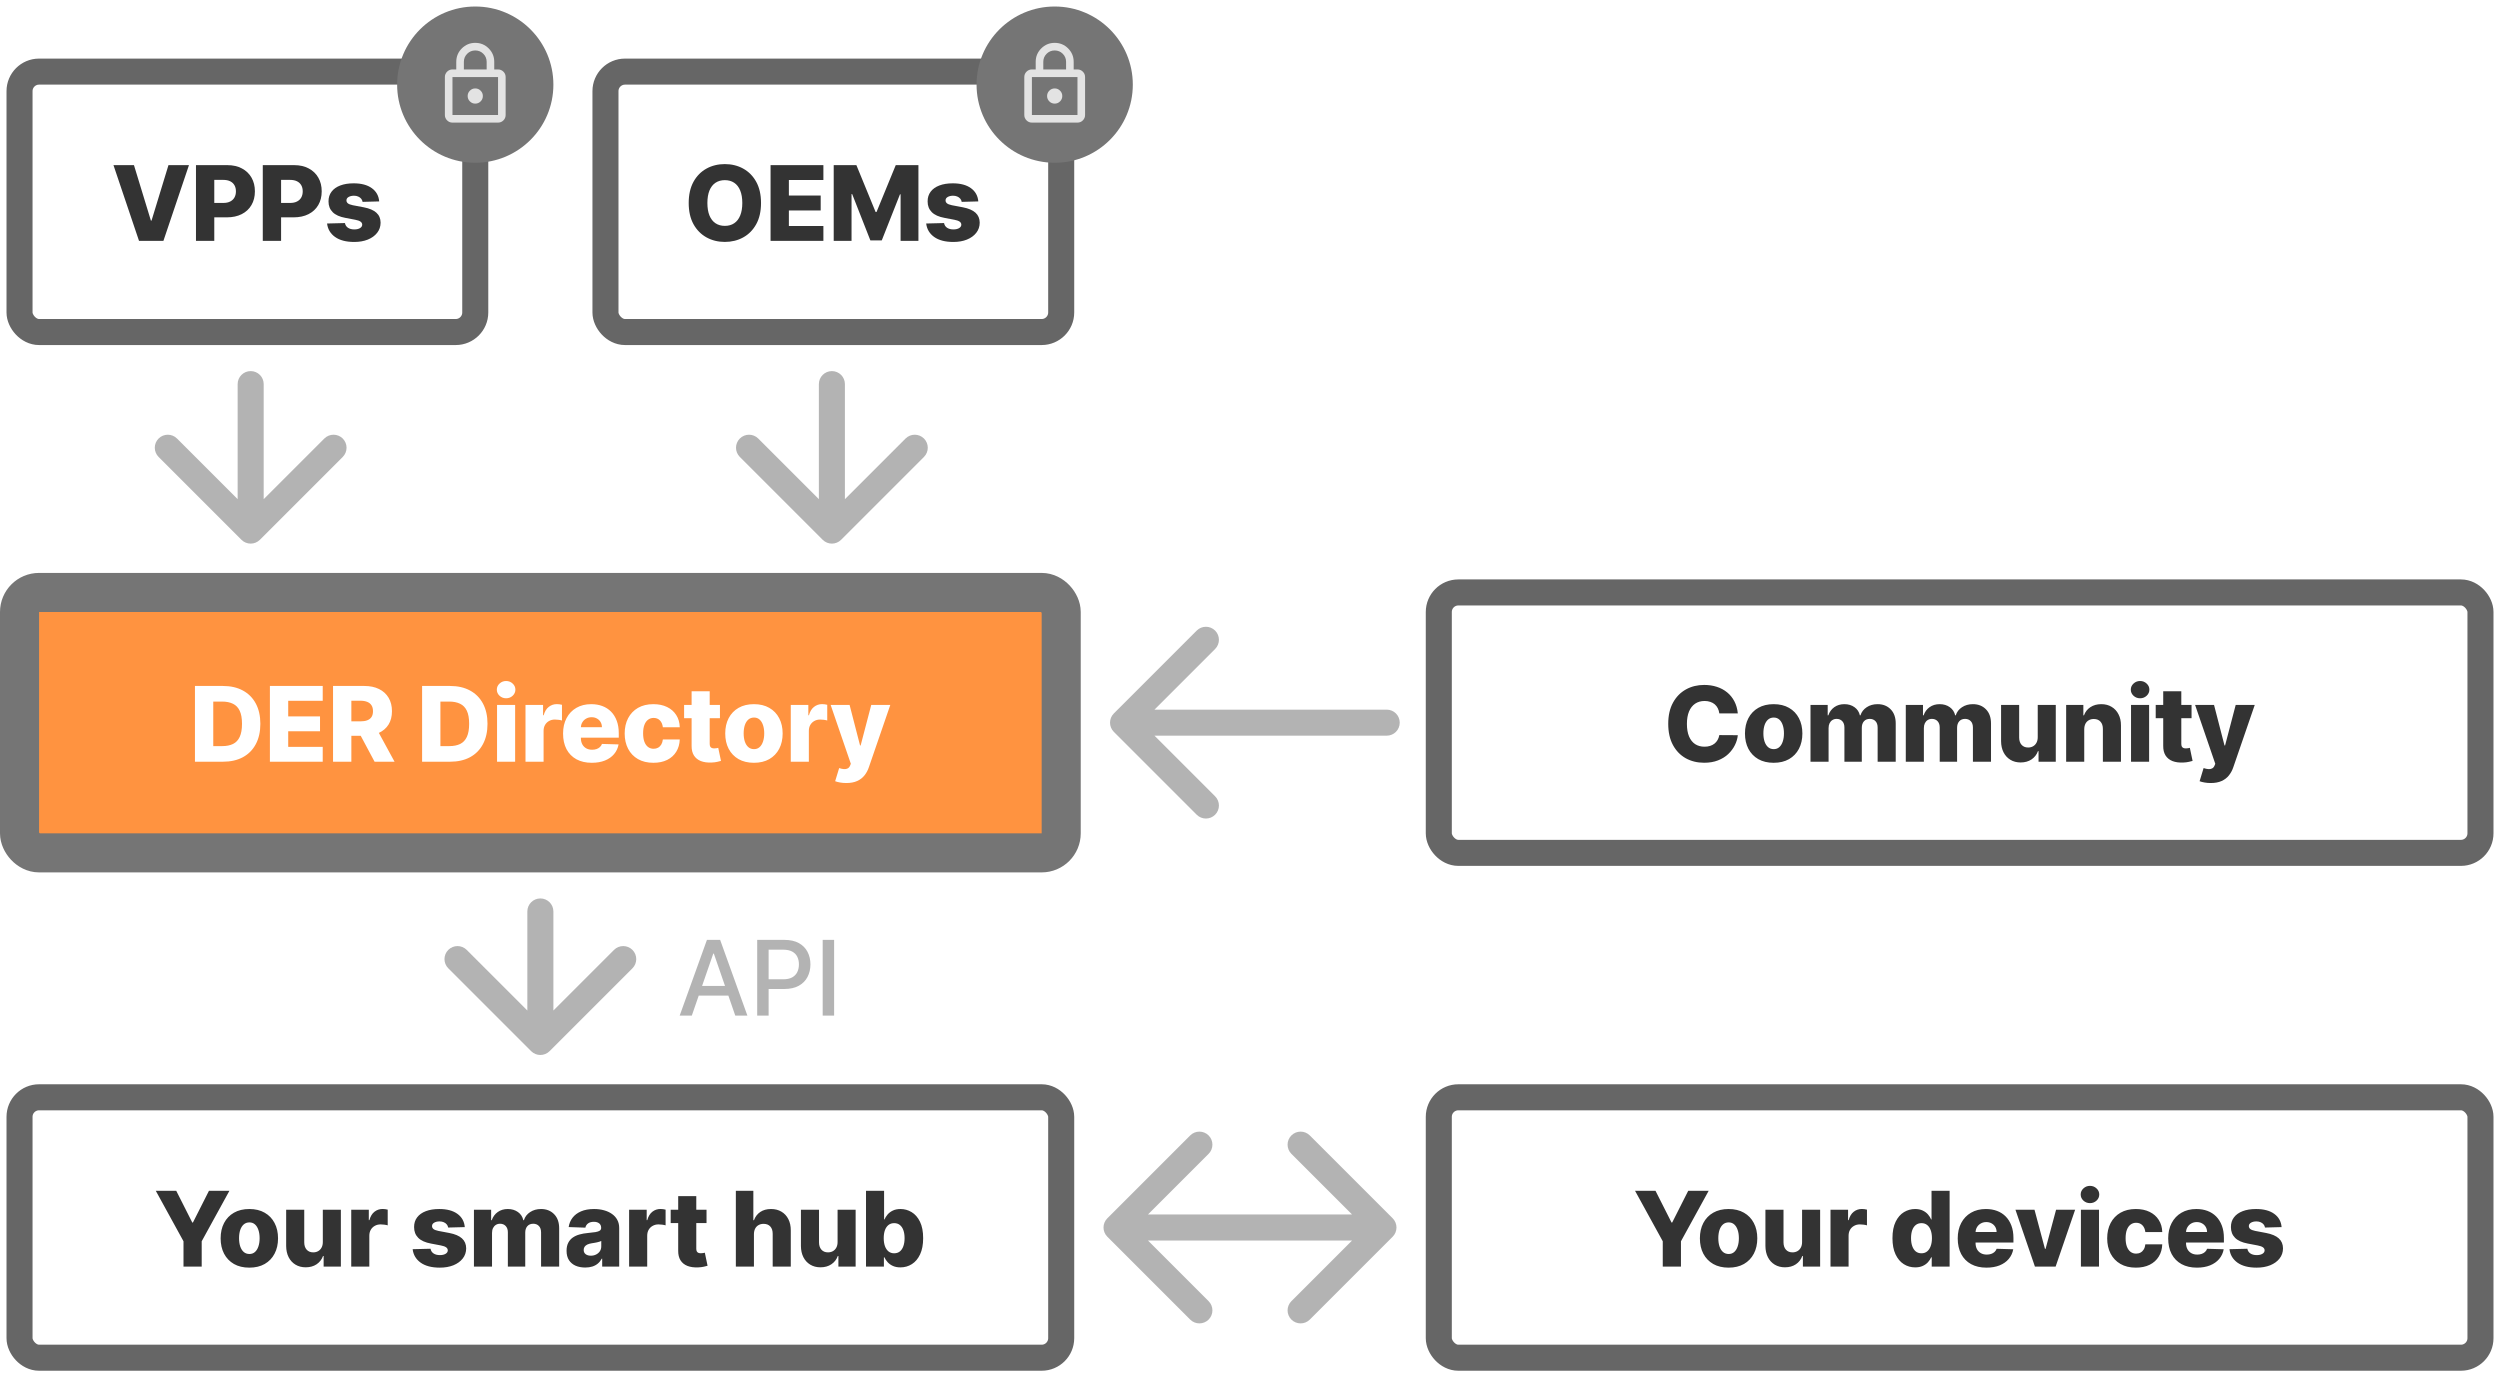 <svg width="384" height="212" viewBox="0 0 384 212" fill="none" xmlns="http://www.w3.org/2000/svg">
<rect width="384" height="212" fill="white"/>
<rect x="3" y="168.545" width="160" height="40" rx="3" fill="white" fill-opacity="0.5" stroke="#666666" stroke-width="4" stroke-linecap="round"/>
<path d="M23.93 182.909H27.072L29.532 187.778H29.634L32.094 182.909H35.236L30.981 190.659V194.545H28.185V190.659L23.93 182.909ZM38.297 194.71C37.381 194.71 36.593 194.523 35.934 194.148C35.279 193.769 34.773 193.242 34.417 192.568C34.065 191.89 33.889 191.104 33.889 190.21C33.889 189.312 34.065 188.526 34.417 187.852C34.773 187.174 35.279 186.648 35.934 186.273C36.593 185.894 37.381 185.705 38.297 185.705C39.214 185.705 40 185.894 40.656 186.273C41.315 186.648 41.82 187.174 42.172 187.852C42.529 188.526 42.707 189.312 42.707 190.21C42.707 191.104 42.529 191.89 42.172 192.568C41.82 193.242 41.315 193.769 40.656 194.148C40 194.523 39.214 194.71 38.297 194.71ZM38.315 192.614C38.648 192.614 38.93 192.511 39.161 192.307C39.392 192.102 39.568 191.818 39.69 191.455C39.815 191.091 39.877 190.67 39.877 190.193C39.877 189.708 39.815 189.284 39.69 188.92C39.568 188.557 39.392 188.273 39.161 188.068C38.93 187.864 38.648 187.761 38.315 187.761C37.97 187.761 37.678 187.864 37.44 188.068C37.205 188.273 37.025 188.557 36.9 188.92C36.779 189.284 36.718 189.708 36.718 190.193C36.718 190.67 36.779 191.091 36.9 191.455C37.025 191.818 37.205 192.102 37.44 192.307C37.678 192.511 37.97 192.614 38.315 192.614ZM49.585 190.778V185.818H52.357V194.545H49.71V192.92H49.619C49.425 193.455 49.096 193.879 48.63 194.193C48.168 194.504 47.609 194.659 46.954 194.659C46.359 194.659 45.837 194.523 45.386 194.25C44.935 193.977 44.585 193.597 44.335 193.108C44.085 192.615 43.958 192.04 43.954 191.381V185.818H46.732V190.835C46.736 191.309 46.861 191.682 47.107 191.955C47.354 192.227 47.689 192.364 48.113 192.364C48.389 192.364 48.638 192.303 48.857 192.182C49.081 192.057 49.257 191.877 49.386 191.642C49.518 191.403 49.585 191.115 49.585 190.778ZM53.95 194.545V185.818H56.649V187.409H56.74C56.899 186.833 57.158 186.405 57.518 186.125C57.878 185.841 58.296 185.699 58.774 185.699C58.903 185.699 59.035 185.708 59.171 185.727C59.308 185.742 59.435 185.767 59.552 185.801V188.216C59.419 188.17 59.245 188.134 59.029 188.108C58.817 188.081 58.628 188.068 58.461 188.068C58.132 188.068 57.834 188.142 57.569 188.29C57.308 188.434 57.101 188.636 56.95 188.898C56.802 189.155 56.728 189.458 56.728 189.807V194.545H53.95ZM71.389 188.483L68.838 188.551C68.811 188.369 68.739 188.208 68.622 188.068C68.504 187.924 68.351 187.812 68.162 187.733C67.976 187.65 67.76 187.608 67.514 187.608C67.192 187.608 66.917 187.672 66.69 187.801C66.467 187.93 66.357 188.104 66.361 188.324C66.357 188.494 66.425 188.642 66.565 188.767C66.709 188.892 66.965 188.992 67.332 189.068L69.014 189.386C69.885 189.553 70.533 189.83 70.957 190.216C71.385 190.602 71.601 191.114 71.605 191.75C71.601 192.348 71.423 192.869 71.071 193.312C70.722 193.756 70.245 194.1 69.639 194.347C69.033 194.589 68.34 194.71 67.559 194.71C66.313 194.71 65.33 194.455 64.611 193.943C63.895 193.428 63.486 192.739 63.383 191.875L66.128 191.807C66.188 192.125 66.345 192.367 66.599 192.534C66.853 192.701 67.177 192.784 67.571 192.784C67.927 192.784 68.217 192.718 68.44 192.585C68.664 192.453 68.777 192.276 68.781 192.057C68.777 191.86 68.69 191.703 68.52 191.585C68.349 191.464 68.082 191.369 67.719 191.301L66.196 191.011C65.321 190.852 64.669 190.559 64.241 190.131C63.813 189.699 63.601 189.15 63.605 188.483C63.601 187.9 63.756 187.401 64.071 186.989C64.385 186.572 64.832 186.254 65.412 186.034C65.991 185.814 66.675 185.705 67.463 185.705C68.645 185.705 69.576 185.953 70.258 186.449C70.94 186.941 71.317 187.619 71.389 188.483ZM72.797 194.545V185.818H75.439V187.42H75.535C75.717 186.89 76.024 186.472 76.456 186.165C76.888 185.858 77.403 185.705 78.001 185.705C78.607 185.705 79.126 185.86 79.558 186.17C79.99 186.481 80.265 186.898 80.382 187.42H80.473C80.636 186.901 80.954 186.487 81.427 186.176C81.901 185.862 82.46 185.705 83.104 185.705C83.929 185.705 84.6 185.97 85.115 186.5C85.63 187.026 85.888 187.75 85.888 188.67V194.545H83.109V189.307C83.109 188.871 82.998 188.54 82.774 188.312C82.551 188.081 82.261 187.966 81.905 187.966C81.522 187.966 81.221 188.091 81.001 188.341C80.785 188.587 80.677 188.919 80.677 189.335V194.545H78.007V189.278C78.007 188.873 77.897 188.553 77.677 188.318C77.458 188.083 77.168 187.966 76.808 187.966C76.566 187.966 76.352 188.025 76.166 188.142C75.981 188.256 75.835 188.419 75.729 188.631C75.626 188.843 75.575 189.093 75.575 189.381V194.545H72.797ZM89.894 194.693C89.337 194.693 88.842 194.6 88.411 194.415C87.983 194.225 87.644 193.941 87.394 193.562C87.147 193.18 87.024 192.701 87.024 192.125C87.024 191.64 87.109 191.231 87.28 190.898C87.45 190.564 87.685 190.294 87.984 190.085C88.284 189.877 88.628 189.72 89.019 189.614C89.409 189.504 89.825 189.43 90.269 189.392C90.765 189.347 91.164 189.299 91.467 189.25C91.77 189.197 91.99 189.123 92.126 189.028C92.267 188.93 92.337 188.792 92.337 188.614V188.585C92.337 188.294 92.236 188.068 92.036 187.909C91.835 187.75 91.564 187.67 91.223 187.67C90.856 187.67 90.56 187.75 90.337 187.909C90.113 188.068 89.971 188.288 89.911 188.568L87.348 188.477C87.424 187.947 87.619 187.473 87.933 187.057C88.251 186.636 88.687 186.307 89.24 186.068C89.797 185.826 90.466 185.705 91.246 185.705C91.803 185.705 92.316 185.771 92.786 185.903C93.255 186.032 93.664 186.222 94.013 186.472C94.361 186.718 94.63 187.021 94.82 187.381C95.013 187.74 95.109 188.151 95.109 188.614V194.545H92.496V193.33H92.428C92.272 193.625 92.073 193.875 91.831 194.08C91.592 194.284 91.31 194.437 90.984 194.54C90.662 194.642 90.299 194.693 89.894 194.693ZM90.751 192.875C91.051 192.875 91.32 192.814 91.558 192.693C91.801 192.572 91.994 192.405 92.138 192.193C92.282 191.977 92.354 191.727 92.354 191.443V190.614C92.274 190.655 92.178 190.693 92.064 190.727C91.954 190.761 91.833 190.794 91.7 190.824C91.568 190.854 91.431 190.881 91.291 190.903C91.151 190.926 91.017 190.947 90.888 190.966C90.626 191.008 90.403 191.072 90.217 191.159C90.036 191.246 89.895 191.36 89.797 191.5C89.702 191.636 89.655 191.799 89.655 191.989C89.655 192.276 89.757 192.496 89.962 192.648C90.17 192.799 90.433 192.875 90.751 192.875ZM96.632 194.545V185.818H99.331V187.409H99.422C99.581 186.833 99.841 186.405 100.2 186.125C100.56 185.841 100.979 185.699 101.456 185.699C101.585 185.699 101.718 185.708 101.854 185.727C101.99 185.742 102.117 185.767 102.235 185.801V188.216C102.102 188.17 101.928 188.134 101.712 188.108C101.5 188.081 101.31 188.068 101.144 188.068C100.814 188.068 100.517 188.142 100.252 188.29C99.99 188.434 99.784 188.636 99.632 188.898C99.485 189.155 99.411 189.458 99.411 189.807V194.545H96.632ZM108.523 185.818V187.864H103.017V185.818H108.523ZM104.171 183.727H106.949V191.801C106.949 191.972 106.976 192.11 107.029 192.216C107.086 192.318 107.167 192.392 107.273 192.437C107.379 192.479 107.506 192.5 107.654 192.5C107.76 192.5 107.872 192.49 107.989 192.472C108.11 192.449 108.201 192.43 108.262 192.415L108.682 194.42C108.55 194.458 108.362 194.506 108.12 194.562C107.881 194.619 107.595 194.655 107.262 194.67C106.61 194.701 106.051 194.625 105.586 194.443C105.123 194.258 104.769 193.97 104.523 193.58C104.281 193.189 104.163 192.699 104.171 192.108V183.727ZM115.805 189.568V194.545H113.026V182.909H115.714V187.42H115.81C116.007 186.883 116.329 186.462 116.776 186.159C117.227 185.856 117.778 185.705 118.43 185.705C119.043 185.705 119.577 185.841 120.032 186.114C120.486 186.383 120.839 186.763 121.089 187.256C121.342 187.748 121.467 188.324 121.464 188.983V194.545H118.685V189.528C118.689 189.044 118.568 188.665 118.322 188.392C118.075 188.119 117.729 187.983 117.282 187.983C116.99 187.983 116.733 188.047 116.509 188.176C116.289 188.301 116.117 188.481 115.992 188.716C115.871 188.951 115.808 189.235 115.805 189.568ZM128.653 190.778V185.818H131.425V194.545H128.778V192.92H128.687C128.494 193.455 128.164 193.879 127.698 194.193C127.236 194.504 126.677 194.659 126.022 194.659C125.427 194.659 124.905 194.523 124.454 194.25C124.003 193.977 123.653 193.597 123.403 193.108C123.153 192.615 123.026 192.04 123.022 191.381V185.818H125.8V190.835C125.804 191.309 125.929 191.682 126.175 191.955C126.422 192.227 126.757 192.364 127.181 192.364C127.458 192.364 127.706 192.303 127.925 192.182C128.149 192.057 128.325 191.877 128.454 191.642C128.586 191.403 128.653 191.115 128.653 190.778ZM133.018 194.545V182.909H135.796V187.312H135.853C135.967 187.047 136.128 186.792 136.336 186.545C136.548 186.299 136.817 186.098 137.143 185.943C137.472 185.784 137.866 185.705 138.325 185.705C138.931 185.705 139.497 185.864 140.024 186.182C140.554 186.5 140.982 186.99 141.308 187.653C141.633 188.316 141.796 189.161 141.796 190.187C141.796 191.176 141.639 192.004 141.325 192.67C141.014 193.337 140.594 193.837 140.063 194.17C139.537 194.504 138.952 194.67 138.308 194.67C137.868 194.67 137.488 194.598 137.166 194.455C136.844 194.311 136.573 194.121 136.353 193.886C136.137 193.651 135.971 193.4 135.853 193.131H135.768V194.545H133.018ZM135.74 190.182C135.74 190.651 135.802 191.061 135.927 191.409C136.056 191.758 136.24 192.028 136.478 192.222C136.721 192.411 137.01 192.506 137.347 192.506C137.688 192.506 137.978 192.411 138.217 192.222C138.455 192.028 138.635 191.758 138.757 191.409C138.882 191.061 138.944 190.651 138.944 190.182C138.944 189.712 138.882 189.305 138.757 188.96C138.635 188.615 138.455 188.348 138.217 188.159C137.982 187.97 137.692 187.875 137.347 187.875C137.007 187.875 136.717 187.968 136.478 188.153C136.24 188.339 136.056 188.604 135.927 188.949C135.802 189.294 135.74 189.705 135.74 190.182Z" fill="black" fill-opacity="0.8"/>
<rect x="221" y="168.545" width="160" height="40" rx="3" fill="white" fill-opacity="0.5" stroke="#666666" stroke-width="4" stroke-linecap="round"/>
<path d="M251.144 182.909H254.286L256.746 187.778H256.849L259.309 182.909H262.451L258.195 190.659V194.545H255.4V190.659L251.144 182.909ZM265.512 194.71C264.596 194.71 263.808 194.523 263.149 194.148C262.493 193.769 261.988 193.242 261.631 192.568C261.279 191.89 261.103 191.104 261.103 190.21C261.103 189.312 261.279 188.526 261.631 187.852C261.988 187.174 262.493 186.648 263.149 186.273C263.808 185.894 264.596 185.705 265.512 185.705C266.429 185.705 267.215 185.894 267.87 186.273C268.529 186.648 269.035 187.174 269.387 187.852C269.743 188.526 269.921 189.312 269.921 190.21C269.921 191.104 269.743 191.89 269.387 192.568C269.035 193.242 268.529 193.769 267.87 194.148C267.215 194.523 266.429 194.71 265.512 194.71ZM265.529 192.614C265.863 192.614 266.145 192.511 266.376 192.307C266.607 192.102 266.783 191.818 266.904 191.455C267.029 191.091 267.092 190.67 267.092 190.193C267.092 189.708 267.029 189.284 266.904 188.92C266.783 188.557 266.607 188.273 266.376 188.068C266.145 187.864 265.863 187.761 265.529 187.761C265.185 187.761 264.893 187.864 264.654 188.068C264.419 188.273 264.239 188.557 264.114 188.92C263.993 189.284 263.933 189.708 263.933 190.193C263.933 190.67 263.993 191.091 264.114 191.455C264.239 191.818 264.419 192.102 264.654 192.307C264.893 192.511 265.185 192.614 265.529 192.614ZM276.799 190.778V185.818H279.572V194.545H276.924V192.92H276.833C276.64 193.455 276.311 193.879 275.845 194.193C275.383 194.504 274.824 194.659 274.169 194.659C273.574 194.659 273.051 194.523 272.6 194.25C272.15 193.977 271.799 193.597 271.549 193.108C271.299 192.615 271.172 192.04 271.169 191.381V185.818H273.947V190.835C273.951 191.309 274.076 191.682 274.322 191.955C274.568 192.227 274.903 192.364 275.328 192.364C275.604 192.364 275.852 192.303 276.072 192.182C276.295 192.057 276.472 191.877 276.6 191.642C276.733 191.403 276.799 191.115 276.799 190.778ZM281.164 194.545V185.818H283.863V187.409H283.954C284.113 186.833 284.373 186.405 284.733 186.125C285.092 185.841 285.511 185.699 285.988 185.699C286.117 185.699 286.25 185.708 286.386 185.727C286.522 185.742 286.649 185.767 286.767 185.801V188.216C286.634 188.17 286.46 188.134 286.244 188.108C286.032 188.081 285.842 188.068 285.676 188.068C285.346 188.068 285.049 188.142 284.784 188.29C284.522 188.434 284.316 188.636 284.164 188.898C284.017 189.155 283.943 189.458 283.943 189.807V194.545H281.164ZM294.172 194.67C293.528 194.67 292.943 194.504 292.416 194.17C291.89 193.837 291.469 193.337 291.155 192.67C290.84 192.004 290.683 191.176 290.683 190.187C290.683 189.161 290.846 188.316 291.172 187.653C291.498 186.99 291.924 186.5 292.45 186.182C292.981 185.864 293.551 185.705 294.16 185.705C294.619 185.705 295.011 185.784 295.337 185.943C295.662 186.098 295.931 186.299 296.143 186.545C296.356 186.792 296.517 187.047 296.626 187.312H296.683V182.909H299.462V194.545H296.712V193.131H296.626C296.509 193.4 296.342 193.651 296.126 193.886C295.91 194.121 295.64 194.311 295.314 194.455C294.992 194.598 294.611 194.67 294.172 194.67ZM295.138 192.506C295.475 192.506 295.763 192.411 296.001 192.222C296.24 192.028 296.424 191.758 296.552 191.409C296.681 191.061 296.746 190.651 296.746 190.182C296.746 189.705 296.681 189.294 296.552 188.949C296.427 188.604 296.244 188.339 296.001 188.153C295.763 187.968 295.475 187.875 295.138 187.875C294.793 187.875 294.501 187.97 294.263 188.159C294.024 188.348 293.842 188.615 293.717 188.96C293.596 189.305 293.535 189.712 293.535 190.182C293.535 190.651 293.598 191.061 293.723 191.409C293.848 191.758 294.028 192.028 294.263 192.222C294.501 192.411 294.793 192.506 295.138 192.506ZM305.122 194.71C304.209 194.71 303.421 194.53 302.759 194.17C302.1 193.807 301.592 193.29 301.236 192.619C300.884 191.945 300.707 191.144 300.707 190.216C300.707 189.314 300.885 188.526 301.242 187.852C301.598 187.174 302.1 186.648 302.747 186.273C303.395 185.894 304.158 185.705 305.037 185.705C305.658 185.705 306.226 185.801 306.742 185.994C307.257 186.187 307.702 186.473 308.077 186.852C308.452 187.231 308.743 187.699 308.952 188.256C309.16 188.809 309.264 189.443 309.264 190.159V190.852H301.679V189.239H306.679C306.675 188.943 306.605 188.68 306.469 188.449C306.332 188.218 306.145 188.038 305.906 187.909C305.671 187.776 305.401 187.71 305.094 187.71C304.783 187.71 304.505 187.78 304.259 187.92C304.012 188.057 303.817 188.244 303.673 188.483C303.529 188.718 303.454 188.985 303.446 189.284V190.926C303.446 191.282 303.516 191.595 303.656 191.864C303.796 192.129 303.995 192.335 304.253 192.483C304.51 192.631 304.817 192.705 305.173 192.705C305.42 192.705 305.643 192.67 305.844 192.602C306.045 192.534 306.217 192.434 306.361 192.301C306.505 192.169 306.613 192.006 306.685 191.812L309.236 191.886C309.13 192.458 308.897 192.956 308.537 193.381C308.181 193.801 307.713 194.129 307.134 194.364C306.554 194.595 305.884 194.71 305.122 194.71ZM318.739 185.818L315.745 194.545H312.563L309.574 185.818H312.5L314.108 191.83H314.199L315.813 185.818H318.739ZM319.628 194.545V185.818H322.407V194.545H319.628ZM321.02 184.801C320.63 184.801 320.295 184.672 320.015 184.415C319.734 184.153 319.594 183.839 319.594 183.472C319.594 183.108 319.734 182.797 320.015 182.54C320.295 182.278 320.63 182.148 321.02 182.148C321.414 182.148 321.749 182.278 322.026 182.54C322.306 182.797 322.446 183.108 322.446 183.472C322.446 183.839 322.306 184.153 322.026 184.415C321.749 184.672 321.414 184.801 321.02 184.801ZM328.073 194.71C327.152 194.71 326.363 194.521 325.704 194.142C325.048 193.763 324.545 193.237 324.192 192.562C323.84 191.884 323.664 191.1 323.664 190.21C323.664 189.316 323.84 188.532 324.192 187.858C324.548 187.18 325.054 186.651 325.709 186.273C326.368 185.894 327.154 185.705 328.067 185.705C328.874 185.705 329.577 185.85 330.175 186.142C330.777 186.434 331.247 186.847 331.584 187.381C331.925 187.911 332.105 188.534 332.124 189.25H329.527C329.474 188.803 329.323 188.453 329.073 188.199C328.827 187.945 328.505 187.818 328.107 187.818C327.785 187.818 327.503 187.909 327.26 188.091C327.018 188.269 326.829 188.534 326.692 188.886C326.56 189.235 326.493 189.667 326.493 190.182C326.493 190.697 326.56 191.133 326.692 191.489C326.829 191.841 327.018 192.108 327.26 192.29C327.503 192.468 327.785 192.557 328.107 192.557C328.365 192.557 328.592 192.502 328.789 192.392C328.99 192.282 329.154 192.121 329.283 191.909C329.412 191.693 329.493 191.432 329.527 191.125H332.124C332.098 191.845 331.918 192.473 331.584 193.011C331.255 193.549 330.791 193.968 330.192 194.267C329.598 194.562 328.891 194.71 328.073 194.71ZM337.449 194.71C336.537 194.71 335.749 194.53 335.086 194.17C334.427 193.807 333.919 193.29 333.563 192.619C333.211 191.945 333.035 191.144 333.035 190.216C333.035 189.314 333.213 188.526 333.569 187.852C333.925 187.174 334.427 186.648 335.074 186.273C335.722 185.894 336.485 185.705 337.364 185.705C337.985 185.705 338.554 185.801 339.069 185.994C339.584 186.187 340.029 186.473 340.404 186.852C340.779 187.231 341.071 187.699 341.279 188.256C341.487 188.809 341.592 189.443 341.592 190.159V190.852H334.006V189.239H339.006C339.003 188.943 338.932 188.68 338.796 188.449C338.66 188.218 338.472 188.038 338.234 187.909C337.999 187.776 337.728 187.71 337.421 187.71C337.11 187.71 336.832 187.78 336.586 187.92C336.34 188.057 336.145 188.244 336.001 188.483C335.857 188.718 335.781 188.985 335.773 189.284V190.926C335.773 191.282 335.843 191.595 335.984 191.864C336.124 192.129 336.323 192.335 336.58 192.483C336.838 192.631 337.145 192.705 337.501 192.705C337.747 192.705 337.97 192.67 338.171 192.602C338.372 192.534 338.544 192.434 338.688 192.301C338.832 192.169 338.94 192.006 339.012 191.812L341.563 191.886C341.457 192.458 341.224 192.956 340.864 193.381C340.508 193.801 340.04 194.129 339.461 194.364C338.881 194.595 338.211 194.71 337.449 194.71ZM350.454 188.483L347.903 188.551C347.876 188.369 347.804 188.208 347.687 188.068C347.569 187.924 347.416 187.812 347.227 187.733C347.041 187.65 346.825 187.608 346.579 187.608C346.257 187.608 345.982 187.672 345.755 187.801C345.532 187.93 345.422 188.104 345.425 188.324C345.422 188.494 345.49 188.642 345.63 188.767C345.774 188.892 346.03 188.992 346.397 189.068L348.079 189.386C348.95 189.553 349.598 189.83 350.022 190.216C350.45 190.602 350.666 191.114 350.67 191.75C350.666 192.348 350.488 192.869 350.136 193.312C349.787 193.756 349.31 194.1 348.704 194.347C348.098 194.589 347.405 194.71 346.624 194.71C345.378 194.71 344.395 194.455 343.675 193.943C342.96 193.428 342.55 192.739 342.448 191.875L345.193 191.807C345.253 192.125 345.41 192.367 345.664 192.534C345.918 192.701 346.242 192.784 346.636 192.784C346.992 192.784 347.282 192.718 347.505 192.585C347.728 192.453 347.842 192.276 347.846 192.057C347.842 191.86 347.755 191.703 347.585 191.585C347.414 191.464 347.147 191.369 346.783 191.301L345.261 191.011C344.386 190.852 343.734 190.559 343.306 190.131C342.878 189.699 342.666 189.15 342.67 188.483C342.666 187.9 342.821 187.401 343.136 186.989C343.45 186.572 343.897 186.254 344.477 186.034C345.056 185.814 345.74 185.705 346.528 185.705C347.71 185.705 348.641 185.953 349.323 186.449C350.005 186.941 350.382 187.619 350.454 188.483Z" fill="black" fill-opacity="0.8"/>
<rect x="221" y="91" width="160" height="40" rx="3" fill="white" fill-opacity="0.5" stroke="#666666" stroke-width="4" stroke-linecap="round"/>
<path d="M266.928 109.58H264.088C264.05 109.288 263.972 109.025 263.855 108.79C263.737 108.555 263.582 108.354 263.389 108.188C263.195 108.021 262.966 107.894 262.701 107.807C262.44 107.716 262.15 107.67 261.832 107.67C261.267 107.67 260.781 107.809 260.372 108.085C259.966 108.362 259.654 108.761 259.434 109.284C259.218 109.807 259.11 110.439 259.11 111.182C259.11 111.955 259.22 112.602 259.44 113.125C259.663 113.644 259.976 114.036 260.377 114.301C260.783 114.562 261.262 114.693 261.815 114.693C262.125 114.693 262.408 114.653 262.661 114.574C262.919 114.494 263.144 114.379 263.338 114.227C263.534 114.072 263.695 113.884 263.82 113.665C263.949 113.441 264.038 113.189 264.088 112.909L266.928 112.926C266.879 113.441 266.73 113.949 266.48 114.449C266.233 114.949 265.894 115.405 265.463 115.818C265.031 116.227 264.504 116.553 263.883 116.795C263.266 117.038 262.557 117.159 261.758 117.159C260.705 117.159 259.762 116.928 258.928 116.466C258.099 116 257.444 115.322 256.963 114.432C256.481 113.542 256.241 112.458 256.241 111.182C256.241 109.902 256.485 108.816 256.974 107.926C257.463 107.036 258.124 106.36 258.957 105.898C259.79 105.436 260.724 105.205 261.758 105.205C262.463 105.205 263.114 105.303 263.713 105.5C264.311 105.693 264.838 105.977 265.292 106.352C265.747 106.723 266.116 107.18 266.4 107.722C266.684 108.263 266.86 108.883 266.928 109.58ZM272.436 117.165C271.519 117.165 270.731 116.977 270.072 116.602C269.417 116.223 268.911 115.697 268.555 115.023C268.203 114.345 268.027 113.559 268.027 112.665C268.027 111.767 268.203 110.981 268.555 110.307C268.911 109.629 269.417 109.102 270.072 108.727C270.731 108.348 271.519 108.159 272.436 108.159C273.352 108.159 274.138 108.348 274.794 108.727C275.453 109.102 275.958 109.629 276.311 110.307C276.667 110.981 276.845 111.767 276.845 112.665C276.845 113.559 276.667 114.345 276.311 115.023C275.958 115.697 275.453 116.223 274.794 116.602C274.138 116.977 273.352 117.165 272.436 117.165ZM272.453 115.068C272.786 115.068 273.068 114.966 273.299 114.761C273.53 114.557 273.707 114.273 273.828 113.909C273.953 113.545 274.015 113.125 274.015 112.648C274.015 112.163 273.953 111.739 273.828 111.375C273.707 111.011 273.53 110.727 273.299 110.523C273.068 110.318 272.786 110.216 272.453 110.216C272.108 110.216 271.816 110.318 271.578 110.523C271.343 110.727 271.163 111.011 271.038 111.375C270.917 111.739 270.856 112.163 270.856 112.648C270.856 113.125 270.917 113.545 271.038 113.909C271.163 114.273 271.343 114.557 271.578 114.761C271.816 114.966 272.108 115.068 272.453 115.068ZM278.092 117V108.273H280.734V109.875H280.831C281.013 109.345 281.319 108.926 281.751 108.619C282.183 108.312 282.698 108.159 283.297 108.159C283.903 108.159 284.422 108.314 284.853 108.625C285.285 108.936 285.56 109.352 285.677 109.875H285.768C285.931 109.356 286.249 108.941 286.723 108.631C287.196 108.316 287.755 108.159 288.399 108.159C289.225 108.159 289.895 108.424 290.41 108.955C290.925 109.481 291.183 110.205 291.183 111.125V117H288.405V111.761C288.405 111.326 288.293 110.994 288.069 110.767C287.846 110.536 287.556 110.42 287.2 110.42C286.817 110.42 286.516 110.545 286.297 110.795C286.081 111.042 285.973 111.373 285.973 111.79V117H283.302V111.733C283.302 111.328 283.192 111.008 282.973 110.773C282.753 110.538 282.463 110.42 282.103 110.42C281.861 110.42 281.647 110.479 281.461 110.597C281.276 110.71 281.13 110.873 281.024 111.085C280.922 111.297 280.87 111.547 280.87 111.835V117H278.092ZM292.729 117V108.273H295.371V109.875H295.467C295.649 109.345 295.956 108.926 296.388 108.619C296.819 108.312 297.335 108.159 297.933 108.159C298.539 108.159 299.058 108.314 299.49 108.625C299.922 108.936 300.196 109.352 300.314 109.875H300.405C300.568 109.356 300.886 108.941 301.359 108.631C301.833 108.316 302.391 108.159 303.035 108.159C303.861 108.159 304.532 108.424 305.047 108.955C305.562 109.481 305.819 110.205 305.819 111.125V117H303.041V111.761C303.041 111.326 302.929 110.994 302.706 110.767C302.482 110.536 302.193 110.42 301.837 110.42C301.454 110.42 301.153 110.545 300.933 110.795C300.717 111.042 300.609 111.373 300.609 111.79V117H297.939V111.733C297.939 111.328 297.829 111.008 297.609 110.773C297.39 110.538 297.1 110.42 296.74 110.42C296.497 110.42 296.283 110.479 296.098 110.597C295.912 110.71 295.766 110.873 295.66 111.085C295.558 111.297 295.507 111.547 295.507 111.835V117H292.729ZM312.996 113.233V108.273H315.768V117H313.121V115.375H313.03C312.837 115.909 312.507 116.333 312.041 116.648C311.579 116.958 311.02 117.114 310.365 117.114C309.77 117.114 309.248 116.977 308.797 116.705C308.346 116.432 307.996 116.051 307.746 115.562C307.496 115.07 307.369 114.494 307.365 113.835V108.273H310.143V113.29C310.147 113.763 310.272 114.136 310.518 114.409C310.765 114.682 311.1 114.818 311.524 114.818C311.801 114.818 312.049 114.758 312.268 114.636C312.492 114.511 312.668 114.331 312.797 114.097C312.929 113.858 312.996 113.57 312.996 113.233ZM320.139 112.023V117H317.361V108.273H320.003V109.875H320.1C320.293 109.341 320.622 108.922 321.088 108.619C321.554 108.312 322.109 108.159 322.753 108.159C323.367 108.159 323.899 108.297 324.35 108.574C324.804 108.847 325.156 109.229 325.406 109.722C325.66 110.21 325.785 110.782 325.781 111.438V117H323.003V111.983C323.007 111.498 322.884 111.119 322.634 110.847C322.387 110.574 322.045 110.438 321.605 110.438C321.314 110.438 321.056 110.502 320.833 110.631C320.613 110.756 320.442 110.936 320.321 111.17C320.204 111.405 320.143 111.689 320.139 112.023ZM327.326 117V108.273H330.104V117H327.326ZM328.718 107.256C328.327 107.256 327.992 107.127 327.712 106.869C327.432 106.608 327.291 106.294 327.291 105.926C327.291 105.562 327.432 105.252 327.712 104.994C327.992 104.733 328.327 104.602 328.718 104.602C329.112 104.602 329.447 104.733 329.723 104.994C330.004 105.252 330.144 105.562 330.144 105.926C330.144 106.294 330.004 106.608 329.723 106.869C329.447 107.127 329.112 107.256 328.718 107.256ZM336.623 108.273V110.318H331.117V108.273H336.623ZM332.27 106.182H335.049V114.256C335.049 114.426 335.075 114.564 335.128 114.67C335.185 114.773 335.267 114.847 335.373 114.892C335.479 114.934 335.606 114.955 335.753 114.955C335.859 114.955 335.971 114.945 336.088 114.926C336.21 114.903 336.301 114.884 336.361 114.869L336.782 116.875C336.649 116.913 336.462 116.96 336.219 117.017C335.981 117.074 335.695 117.11 335.361 117.125C334.71 117.155 334.151 117.08 333.685 116.898C333.223 116.712 332.869 116.424 332.623 116.034C332.38 115.644 332.263 115.153 332.27 114.562V106.182ZM339.563 120.273C339.23 120.273 338.915 120.246 338.62 120.193C338.324 120.144 338.071 120.078 337.859 119.994L338.472 117.977C338.745 118.068 338.991 118.121 339.211 118.136C339.434 118.152 339.626 118.116 339.785 118.028C339.948 117.945 340.073 117.795 340.16 117.58L340.268 117.318L337.165 108.273H340.074L341.682 114.5H341.773L343.404 108.273H346.33L343.04 117.835C342.881 118.313 342.656 118.733 342.364 119.097C342.076 119.464 341.703 119.752 341.245 119.96C340.79 120.169 340.23 120.273 339.563 120.273Z" fill="black" fill-opacity="0.8"/>
<path d="M106.261 156H104.398L108.585 144.364H110.614L114.801 156H112.938L109.648 146.477H109.557L106.261 156ZM106.574 151.443H112.619V152.92H106.574V151.443ZM116.306 156V144.364H120.453C121.359 144.364 122.109 144.528 122.703 144.858C123.298 145.187 123.743 145.638 124.038 146.21C124.334 146.778 124.482 147.419 124.482 148.131C124.482 148.847 124.332 149.491 124.033 150.062C123.737 150.631 123.29 151.081 122.692 151.415C122.097 151.744 121.349 151.909 120.448 151.909H117.595V150.42H120.288C120.86 150.42 121.324 150.322 121.681 150.125C122.037 149.924 122.298 149.652 122.465 149.307C122.631 148.962 122.715 148.57 122.715 148.131C122.715 147.691 122.631 147.301 122.465 146.96C122.298 146.619 122.035 146.352 121.675 146.159C121.319 145.966 120.849 145.869 120.266 145.869H118.061V156H116.306ZM128.12 144.364V156H126.364V144.364H128.12Z" fill="#B3B3B3"/>
<rect x="3" y="91" width="160" height="40" rx="3" fill="#FF6F00" fill-opacity="0.75" stroke="#757575" stroke-width="6" stroke-linecap="round"/>
<path d="M34.246 117H29.945V105.364H34.24C35.426 105.364 36.446 105.597 37.302 106.062C38.162 106.525 38.825 107.191 39.291 108.062C39.757 108.93 39.99 109.968 39.99 111.176C39.99 112.388 39.757 113.43 39.291 114.301C38.829 115.172 38.168 115.841 37.308 116.307C36.448 116.769 35.427 117 34.246 117ZM32.757 114.602H34.138C34.789 114.602 35.34 114.492 35.791 114.273C36.246 114.049 36.588 113.688 36.819 113.188C37.054 112.684 37.172 112.013 37.172 111.176C37.172 110.339 37.054 109.672 36.819 109.176C36.585 108.676 36.238 108.316 35.78 108.097C35.325 107.873 34.765 107.761 34.098 107.761H32.757V114.602ZM41.456 117V105.364H49.57V107.648H44.269V110.034H49.155V112.324H44.269V114.716H49.57V117H41.456ZM51.155 117V105.364H55.962C56.833 105.364 57.585 105.521 58.218 105.835C58.854 106.146 59.344 106.593 59.689 107.176C60.034 107.756 60.206 108.443 60.206 109.239C60.206 110.045 60.03 110.731 59.678 111.295C59.325 111.856 58.825 112.284 58.178 112.58C57.53 112.871 56.763 113.017 55.877 113.017H52.837V110.801H55.354C55.778 110.801 56.132 110.746 56.416 110.636C56.704 110.523 56.922 110.352 57.07 110.125C57.218 109.894 57.291 109.598 57.291 109.239C57.291 108.879 57.218 108.581 57.07 108.347C56.922 108.108 56.704 107.93 56.416 107.812C56.129 107.691 55.774 107.631 55.354 107.631H53.968V117H51.155ZM57.706 111.682L60.604 117H57.536L54.695 111.682H57.706ZM69.135 117H64.834V105.364H69.13C70.315 105.364 71.336 105.597 72.192 106.062C73.052 106.525 73.715 107.191 74.181 108.062C74.647 108.93 74.88 109.968 74.88 111.176C74.88 112.388 74.647 113.43 74.181 114.301C73.719 115.172 73.058 115.841 72.198 116.307C71.338 116.769 70.317 117 69.135 117ZM67.647 114.602H69.027C69.679 114.602 70.23 114.492 70.681 114.273C71.135 114.049 71.478 113.688 71.709 113.188C71.944 112.684 72.061 112.013 72.061 111.176C72.061 110.339 71.944 109.672 71.709 109.176C71.474 108.676 71.128 108.316 70.669 108.097C70.215 107.873 69.654 107.761 68.988 107.761H67.647V114.602ZM76.346 117V108.273H79.124V117H76.346ZM77.738 107.256C77.348 107.256 77.012 107.127 76.732 106.869C76.452 106.608 76.312 106.294 76.312 105.926C76.312 105.562 76.452 105.252 76.732 104.994C77.012 104.733 77.348 104.602 77.738 104.602C78.132 104.602 78.467 104.733 78.743 104.994C79.024 105.252 79.164 105.562 79.164 105.926C79.164 106.294 79.024 106.608 78.743 106.869C78.467 107.127 78.132 107.256 77.738 107.256ZM80.717 117V108.273H83.415V109.864H83.506C83.665 109.288 83.925 108.86 84.285 108.58C84.645 108.295 85.063 108.153 85.54 108.153C85.669 108.153 85.802 108.163 85.938 108.182C86.075 108.197 86.201 108.222 86.319 108.256V110.67C86.186 110.625 86.012 110.589 85.796 110.562C85.584 110.536 85.395 110.523 85.228 110.523C84.898 110.523 84.601 110.597 84.336 110.744C84.075 110.888 83.868 111.091 83.717 111.352C83.569 111.61 83.495 111.913 83.495 112.261V117H80.717ZM90.901 117.165C89.989 117.165 89.201 116.985 88.538 116.625C87.879 116.261 87.371 115.744 87.015 115.074C86.663 114.4 86.487 113.598 86.487 112.67C86.487 111.769 86.665 110.981 87.021 110.307C87.377 109.629 87.879 109.102 88.526 108.727C89.174 108.348 89.937 108.159 90.816 108.159C91.437 108.159 92.006 108.256 92.521 108.449C93.036 108.642 93.481 108.928 93.856 109.307C94.231 109.686 94.523 110.153 94.731 110.71C94.939 111.263 95.043 111.898 95.043 112.614V113.307H87.458V111.693H92.458C92.454 111.398 92.384 111.134 92.248 110.903C92.112 110.672 91.924 110.492 91.686 110.364C91.451 110.231 91.18 110.165 90.873 110.165C90.562 110.165 90.284 110.235 90.038 110.375C89.792 110.511 89.597 110.699 89.453 110.938C89.309 111.172 89.233 111.439 89.225 111.739V113.381C89.225 113.737 89.295 114.049 89.436 114.318C89.576 114.583 89.775 114.79 90.032 114.938C90.29 115.085 90.597 115.159 90.953 115.159C91.199 115.159 91.422 115.125 91.623 115.057C91.824 114.989 91.996 114.888 92.14 114.756C92.284 114.623 92.392 114.46 92.464 114.267L95.015 114.341C94.909 114.913 94.676 115.411 94.316 115.835C93.96 116.256 93.492 116.583 92.913 116.818C92.333 117.049 91.663 117.165 90.901 117.165ZM100.36 117.165C99.44 117.165 98.65 116.975 97.991 116.597C97.336 116.218 96.832 115.691 96.48 115.017C96.127 114.339 95.951 113.555 95.951 112.665C95.951 111.771 96.127 110.987 96.48 110.312C96.836 109.634 97.341 109.106 97.997 108.727C98.656 108.348 99.442 108.159 100.355 108.159C101.161 108.159 101.864 108.305 102.463 108.597C103.065 108.888 103.535 109.301 103.872 109.835C104.213 110.366 104.393 110.989 104.411 111.705H101.815C101.762 111.258 101.61 110.907 101.36 110.653C101.114 110.4 100.792 110.273 100.394 110.273C100.072 110.273 99.79 110.364 99.548 110.545C99.305 110.723 99.116 110.989 98.98 111.341C98.847 111.689 98.781 112.121 98.781 112.636C98.781 113.152 98.847 113.587 98.98 113.943C99.116 114.295 99.305 114.562 99.548 114.744C99.79 114.922 100.072 115.011 100.394 115.011C100.652 115.011 100.879 114.956 101.076 114.847C101.277 114.737 101.442 114.576 101.571 114.364C101.699 114.148 101.781 113.886 101.815 113.58H104.411C104.385 114.299 104.205 114.928 103.872 115.466C103.542 116.004 103.078 116.422 102.48 116.722C101.885 117.017 101.179 117.165 100.36 117.165ZM110.584 108.273V110.318H105.078V108.273H110.584ZM106.231 106.182H109.01V114.256C109.01 114.426 109.036 114.564 109.089 114.67C109.146 114.773 109.227 114.847 109.334 114.892C109.44 114.934 109.566 114.955 109.714 114.955C109.82 114.955 109.932 114.945 110.049 114.926C110.171 114.903 110.262 114.884 110.322 114.869L110.743 116.875C110.61 116.913 110.423 116.96 110.18 117.017C109.941 117.074 109.655 117.11 109.322 117.125C108.671 117.155 108.112 117.08 107.646 116.898C107.184 116.712 106.83 116.424 106.584 116.034C106.341 115.644 106.224 115.153 106.231 114.562V106.182ZM115.805 117.165C114.889 117.165 114.101 116.977 113.442 116.602C112.786 116.223 112.281 115.697 111.925 115.023C111.572 114.345 111.396 113.559 111.396 112.665C111.396 111.767 111.572 110.981 111.925 110.307C112.281 109.629 112.786 109.102 113.442 108.727C114.101 108.348 114.889 108.159 115.805 108.159C116.722 108.159 117.508 108.348 118.163 108.727C118.822 109.102 119.328 109.629 119.68 110.307C120.036 110.981 120.214 111.767 120.214 112.665C120.214 113.559 120.036 114.345 119.68 115.023C119.328 115.697 118.822 116.223 118.163 116.602C117.508 116.977 116.722 117.165 115.805 117.165ZM115.822 115.068C116.156 115.068 116.438 114.966 116.669 114.761C116.9 114.557 117.076 114.273 117.197 113.909C117.322 113.545 117.385 113.125 117.385 112.648C117.385 112.163 117.322 111.739 117.197 111.375C117.076 111.011 116.9 110.727 116.669 110.523C116.438 110.318 116.156 110.216 115.822 110.216C115.478 110.216 115.186 110.318 114.947 110.523C114.712 110.727 114.533 111.011 114.408 111.375C114.286 111.739 114.226 112.163 114.226 112.648C114.226 113.125 114.286 113.545 114.408 113.909C114.533 114.273 114.712 114.557 114.947 114.761C115.186 114.966 115.478 115.068 115.822 115.068ZM121.462 117V108.273H124.16V109.864H124.251C124.41 109.288 124.67 108.86 125.03 108.58C125.39 108.295 125.808 108.153 126.285 108.153C126.414 108.153 126.547 108.163 126.683 108.182C126.82 108.197 126.946 108.222 127.064 108.256V110.67C126.931 110.625 126.757 110.589 126.541 110.562C126.329 110.536 126.14 110.523 125.973 110.523C125.643 110.523 125.346 110.597 125.081 110.744C124.82 110.888 124.613 111.091 124.462 111.352C124.314 111.61 124.24 111.913 124.24 112.261V117H121.462ZM129.984 120.273C129.651 120.273 129.337 120.246 129.041 120.193C128.746 120.144 128.492 120.078 128.28 119.994L128.894 117.977C129.166 118.068 129.413 118.121 129.632 118.136C129.856 118.152 130.047 118.116 130.206 118.028C130.369 117.945 130.494 117.795 130.581 117.58L130.689 117.318L127.587 108.273H130.496L132.104 114.5H132.195L133.825 108.273H136.752L133.462 117.835C133.303 118.313 133.077 118.733 132.786 119.097C132.498 119.464 132.125 119.752 131.666 119.96C131.212 120.169 130.651 120.273 129.984 120.273Z" fill="white"/>
<rect x="3" y="11" width="70" height="40" rx="3" fill="white" fill-opacity="0.5" stroke="#666666" stroke-width="4" stroke-linecap="round"/>
<path d="M20.576 25.364L23.178 33.886H23.275L25.877 25.364H29.025L25.099 37H21.354L17.428 25.364H20.576ZM30.102 37V25.364H34.908C35.779 25.364 36.531 25.534 37.164 25.875C37.8 26.212 38.291 26.684 38.636 27.29C38.98 27.892 39.153 28.593 39.153 29.392C39.153 30.195 38.977 30.898 38.624 31.5C38.276 32.099 37.778 32.562 37.13 32.892C36.482 33.222 35.713 33.386 34.823 33.386H31.857V31.171H34.3C34.725 31.171 35.079 31.097 35.363 30.949C35.651 30.801 35.868 30.595 36.016 30.329C36.164 30.061 36.238 29.748 36.238 29.392C36.238 29.032 36.164 28.722 36.016 28.46C35.868 28.195 35.651 27.991 35.363 27.847C35.075 27.703 34.721 27.631 34.3 27.631H32.914V37H30.102ZM40.363 37V25.364H45.17C46.041 25.364 46.793 25.534 47.425 25.875C48.062 26.212 48.552 26.684 48.897 27.29C49.242 27.892 49.414 28.593 49.414 29.392C49.414 30.195 49.238 30.898 48.886 31.5C48.537 32.099 48.039 32.562 47.391 32.892C46.744 33.222 45.975 33.386 45.085 33.386H42.119V31.171H44.562C44.986 31.171 45.34 31.097 45.624 30.949C45.912 30.801 46.13 30.595 46.278 30.329C46.425 30.061 46.499 29.748 46.499 29.392C46.499 29.032 46.425 28.722 46.278 28.46C46.13 28.195 45.912 27.991 45.624 27.847C45.337 27.703 44.982 27.631 44.562 27.631H43.175V37H40.363ZM58.244 30.938L55.693 31.006C55.666 30.824 55.594 30.663 55.477 30.523C55.359 30.379 55.206 30.267 55.017 30.188C54.831 30.104 54.615 30.062 54.369 30.062C54.047 30.062 53.772 30.127 53.545 30.256C53.322 30.384 53.212 30.559 53.215 30.778C53.212 30.949 53.28 31.097 53.42 31.222C53.564 31.347 53.82 31.447 54.187 31.523L55.869 31.841C56.74 32.008 57.388 32.284 57.812 32.67C58.24 33.057 58.456 33.568 58.46 34.205C58.456 34.803 58.278 35.324 57.926 35.767C57.577 36.21 57.1 36.555 56.494 36.801C55.888 37.044 55.195 37.165 54.414 37.165C53.168 37.165 52.185 36.909 51.465 36.398C50.749 35.883 50.34 35.193 50.238 34.33L52.982 34.261C53.043 34.58 53.2 34.822 53.454 34.989C53.708 35.155 54.032 35.239 54.426 35.239C54.782 35.239 55.072 35.172 55.295 35.04C55.518 34.907 55.632 34.731 55.636 34.511C55.632 34.314 55.545 34.157 55.374 34.04C55.204 33.919 54.937 33.824 54.573 33.756L53.051 33.466C52.176 33.307 51.524 33.013 51.096 32.585C50.668 32.153 50.456 31.604 50.46 30.938C50.456 30.354 50.611 29.856 50.926 29.443C51.24 29.026 51.687 28.708 52.267 28.489C52.846 28.269 53.53 28.159 54.318 28.159C55.499 28.159 56.431 28.407 57.113 28.903C57.795 29.396 58.172 30.074 58.244 30.938Z" fill="black" fill-opacity="0.8"/>
<rect x="93" y="11" width="70" height="40" rx="3" fill="white" fill-opacity="0.5" stroke="#666666" stroke-width="4" stroke-linecap="round"/>
<path d="M116.893 31.182C116.893 32.462 116.647 33.547 116.155 34.438C115.662 35.328 114.996 36.004 114.155 36.466C113.318 36.928 112.378 37.159 111.336 37.159C110.291 37.159 109.35 36.926 108.513 36.46C107.675 35.994 107.011 35.318 106.518 34.432C106.03 33.542 105.785 32.458 105.785 31.182C105.785 29.901 106.03 28.816 106.518 27.926C107.011 27.036 107.675 26.36 108.513 25.898C109.35 25.436 110.291 25.204 111.336 25.204C112.378 25.204 113.318 25.436 114.155 25.898C114.996 26.36 115.662 27.036 116.155 27.926C116.647 28.816 116.893 29.901 116.893 31.182ZM114.018 31.182C114.018 30.424 113.91 29.784 113.694 29.261C113.482 28.739 113.175 28.343 112.774 28.074C112.376 27.805 111.897 27.671 111.336 27.671C110.78 27.671 110.3 27.805 109.899 28.074C109.497 28.343 109.189 28.739 108.973 29.261C108.761 29.784 108.655 30.424 108.655 31.182C108.655 31.939 108.761 32.58 108.973 33.102C109.189 33.625 109.497 34.021 109.899 34.29C110.3 34.559 110.78 34.693 111.336 34.693C111.897 34.693 112.376 34.559 112.774 34.29C113.175 34.021 113.482 33.625 113.694 33.102C113.91 32.58 114.018 31.939 114.018 31.182ZM118.359 37V25.364H126.473V27.648H121.172V30.034H126.058V32.324H121.172V34.716H126.473V37H118.359ZM128.058 25.364H131.541L134.496 32.568H134.632L137.587 25.364H141.07V37H138.331V29.852H138.234L135.439 36.926H133.689L130.894 29.812H130.797V37H128.058V25.364ZM150.267 30.938L147.716 31.006C147.69 30.824 147.618 30.663 147.5 30.523C147.383 30.379 147.229 30.267 147.04 30.188C146.854 30.104 146.638 30.062 146.392 30.062C146.07 30.062 145.796 30.127 145.568 30.256C145.345 30.384 145.235 30.559 145.239 30.778C145.235 30.949 145.303 31.097 145.443 31.222C145.587 31.347 145.843 31.447 146.21 31.523L147.892 31.841C148.763 32.008 149.411 32.284 149.835 32.67C150.263 33.057 150.479 33.568 150.483 34.205C150.479 34.803 150.301 35.324 149.949 35.767C149.601 36.21 149.123 36.555 148.517 36.801C147.911 37.044 147.218 37.165 146.438 37.165C145.191 37.165 144.209 36.909 143.489 36.398C142.773 35.883 142.364 35.193 142.262 34.33L145.006 34.261C145.066 34.58 145.224 34.822 145.477 34.989C145.731 35.155 146.055 35.239 146.449 35.239C146.805 35.239 147.095 35.172 147.318 35.04C147.542 34.907 147.656 34.731 147.659 34.511C147.656 34.314 147.568 34.157 147.398 34.04C147.227 33.919 146.96 33.824 146.597 33.756L145.074 33.466C144.199 33.307 143.548 33.013 143.12 32.585C142.691 32.153 142.479 31.604 142.483 30.938C142.479 30.354 142.635 29.856 142.949 29.443C143.263 29.026 143.71 28.708 144.29 28.489C144.87 28.269 145.553 28.159 146.341 28.159C147.523 28.159 148.455 28.407 149.137 28.903C149.818 29.396 150.195 30.074 150.267 30.938Z" fill="black" fill-opacity="0.8"/>
<path d="M170.086 187.131C169.305 187.912 169.305 189.179 170.086 189.96L182.814 202.688C183.595 203.469 184.861 203.469 185.642 202.688C186.423 201.906 186.423 200.64 185.642 199.859L174.328 188.545L185.642 177.232C186.423 176.451 186.423 175.184 185.642 174.403C184.861 173.622 183.595 173.622 182.814 174.403L170.086 187.131ZM213.914 189.96C214.695 189.179 214.695 187.912 213.914 187.131L201.186 174.403C200.405 173.622 199.139 173.622 198.358 174.403C197.577 175.184 197.577 176.451 198.358 177.232L209.672 188.545L198.358 199.859C197.577 200.64 197.577 201.906 198.358 202.688C199.139 203.469 200.405 203.469 201.186 202.688L213.914 189.96ZM171.5 190.545H212.5V186.545H171.5V190.545Z" fill="#B3B3B3"/>
<path d="M85 140C85 138.895 84.105 138 83 138C81.895 138 81 138.895 81 140H85ZM81.586 161.46C82.367 162.241 83.633 162.241 84.414 161.46L97.142 148.732C97.923 147.951 97.923 146.684 97.142 145.903C96.361 145.122 95.095 145.122 94.314 145.903L83 157.217L71.686 145.903C70.905 145.122 69.639 145.122 68.858 145.903C68.077 146.684 68.077 147.951 68.858 148.732L81.586 161.46ZM81 140V160.045H85V140H81Z" fill="#B3B3B3"/>
<path d="M171.086 109.586C170.305 110.367 170.305 111.633 171.086 112.414L183.814 125.142C184.595 125.923 185.861 125.923 186.642 125.142C187.423 124.361 187.423 123.095 186.642 122.314L175.328 111L186.642 99.686C187.423 98.905 187.423 97.639 186.642 96.858C185.861 96.077 184.595 96.077 183.814 96.858L171.086 109.586ZM213 113C214.105 113 215 112.105 215 111C215 109.895 214.105 109 213 109V113ZM172.5 113H213V109H172.5V113Z" fill="#B3B3B3"/>
<path d="M129.779 59C129.779 57.895 128.884 57 127.779 57C126.675 57 125.779 57.895 125.779 59H129.779ZM126.365 82.914C127.146 83.695 128.412 83.695 129.194 82.914L141.921 70.186C142.702 69.405 142.702 68.139 141.921 67.358C141.14 66.577 139.874 66.577 139.093 67.358L127.779 78.672L116.466 67.358C115.685 66.577 114.418 66.577 113.637 67.358C112.856 68.139 112.856 69.405 113.637 70.186L126.365 82.914ZM125.779 59V81.5H129.779V59H125.779Z" fill="#B3B3B3"/>
<path d="M40.503 59C40.503 57.895 39.608 57 38.503 57C37.398 57 36.503 57.895 36.503 59H40.503ZM37.089 82.914C37.87 83.695 39.136 83.695 39.917 82.914L52.645 70.186C53.426 69.405 53.426 68.139 52.645 67.358C51.864 66.577 50.598 66.577 49.817 67.358L38.503 78.672L27.189 67.358C26.408 66.577 25.142 66.577 24.361 67.358C23.58 68.139 23.58 69.405 24.361 70.186L37.089 82.914ZM36.503 59V81.5H40.503V59H36.503Z" fill="#B3B3B3"/>
<circle cx="162" cy="13" r="12" fill="#757575"/>
<path d="M158.5 18.833C158.179 18.833 157.905 18.719 157.676 18.491C157.448 18.262 157.333 17.988 157.333 17.667V11.833C157.333 11.512 157.448 11.238 157.676 11.009C157.905 10.781 158.179 10.667 158.5 10.667H159.083V9.5C159.083 8.693 159.368 8.005 159.937 7.436C160.505 6.868 161.193 6.583 162 6.583C162.807 6.583 163.495 6.868 164.064 7.436C164.632 8.005 164.917 8.693 164.917 9.5V10.667H165.5C165.821 10.667 166.096 10.781 166.324 11.009C166.553 11.238 166.667 11.512 166.667 11.833V17.667C166.667 17.988 166.553 18.262 166.324 18.491C166.096 18.719 165.821 18.833 165.5 18.833H158.5ZM158.5 17.667H165.5V11.833H158.5V17.667ZM162 15.917C162.321 15.917 162.596 15.802 162.824 15.574C163.053 15.345 163.167 15.071 163.167 14.75C163.167 14.429 163.053 14.155 162.824 13.926C162.596 13.697 162.321 13.583 162 13.583C161.679 13.583 161.405 13.697 161.176 13.926C160.948 14.155 160.833 14.429 160.833 14.75C160.833 15.071 160.948 15.345 161.176 15.574C161.405 15.802 161.679 15.917 162 15.917ZM160.25 10.667H163.75V9.5C163.75 9.014 163.58 8.601 163.24 8.26C162.899 7.92 162.486 7.75 162 7.75C161.514 7.75 161.101 7.92 160.761 8.26C160.42 8.601 160.25 9.014 160.25 9.5V10.667Z" fill="#E3E3E3"/>
<circle cx="73" cy="13" r="12" fill="#757575"/>
<path d="M69.5 18.833C69.179 18.833 68.904 18.719 68.676 18.491C68.447 18.262 68.333 17.988 68.333 17.667V11.833C68.333 11.512 68.447 11.238 68.676 11.009C68.904 10.781 69.179 10.667 69.5 10.667H70.083V9.5C70.083 8.693 70.367 8.005 70.936 7.436C71.505 6.868 72.193 6.583 73 6.583C73.807 6.583 74.495 6.868 75.063 7.436C75.632 8.005 75.916 8.693 75.916 9.5V10.667H76.5C76.82 10.667 77.095 10.781 77.324 11.009C77.552 11.238 77.666 11.512 77.666 11.833V17.667C77.666 17.988 77.552 18.262 77.324 18.491C77.095 18.719 76.82 18.833 76.5 18.833H69.5ZM69.5 17.667H76.5V11.833H69.5V17.667ZM73 15.917C73.32 15.917 73.595 15.802 73.824 15.574C74.052 15.345 74.166 15.071 74.166 14.75C74.166 14.429 74.052 14.155 73.824 13.926C73.595 13.697 73.32 13.583 73 13.583C72.679 13.583 72.404 13.697 72.176 13.926C71.947 14.155 71.833 14.429 71.833 14.75C71.833 15.071 71.947 15.345 72.176 15.574C72.404 15.802 72.679 15.917 73 15.917ZM71.25 10.667H74.75V9.5C74.75 9.014 74.579 8.601 74.239 8.26C73.899 7.92 73.486 7.75 73 7.75C72.514 7.75 72.1 7.92 71.76 8.26C71.42 8.601 71.25 9.014 71.25 9.5V10.667Z" fill="#E3E3E3"/>
</svg>
